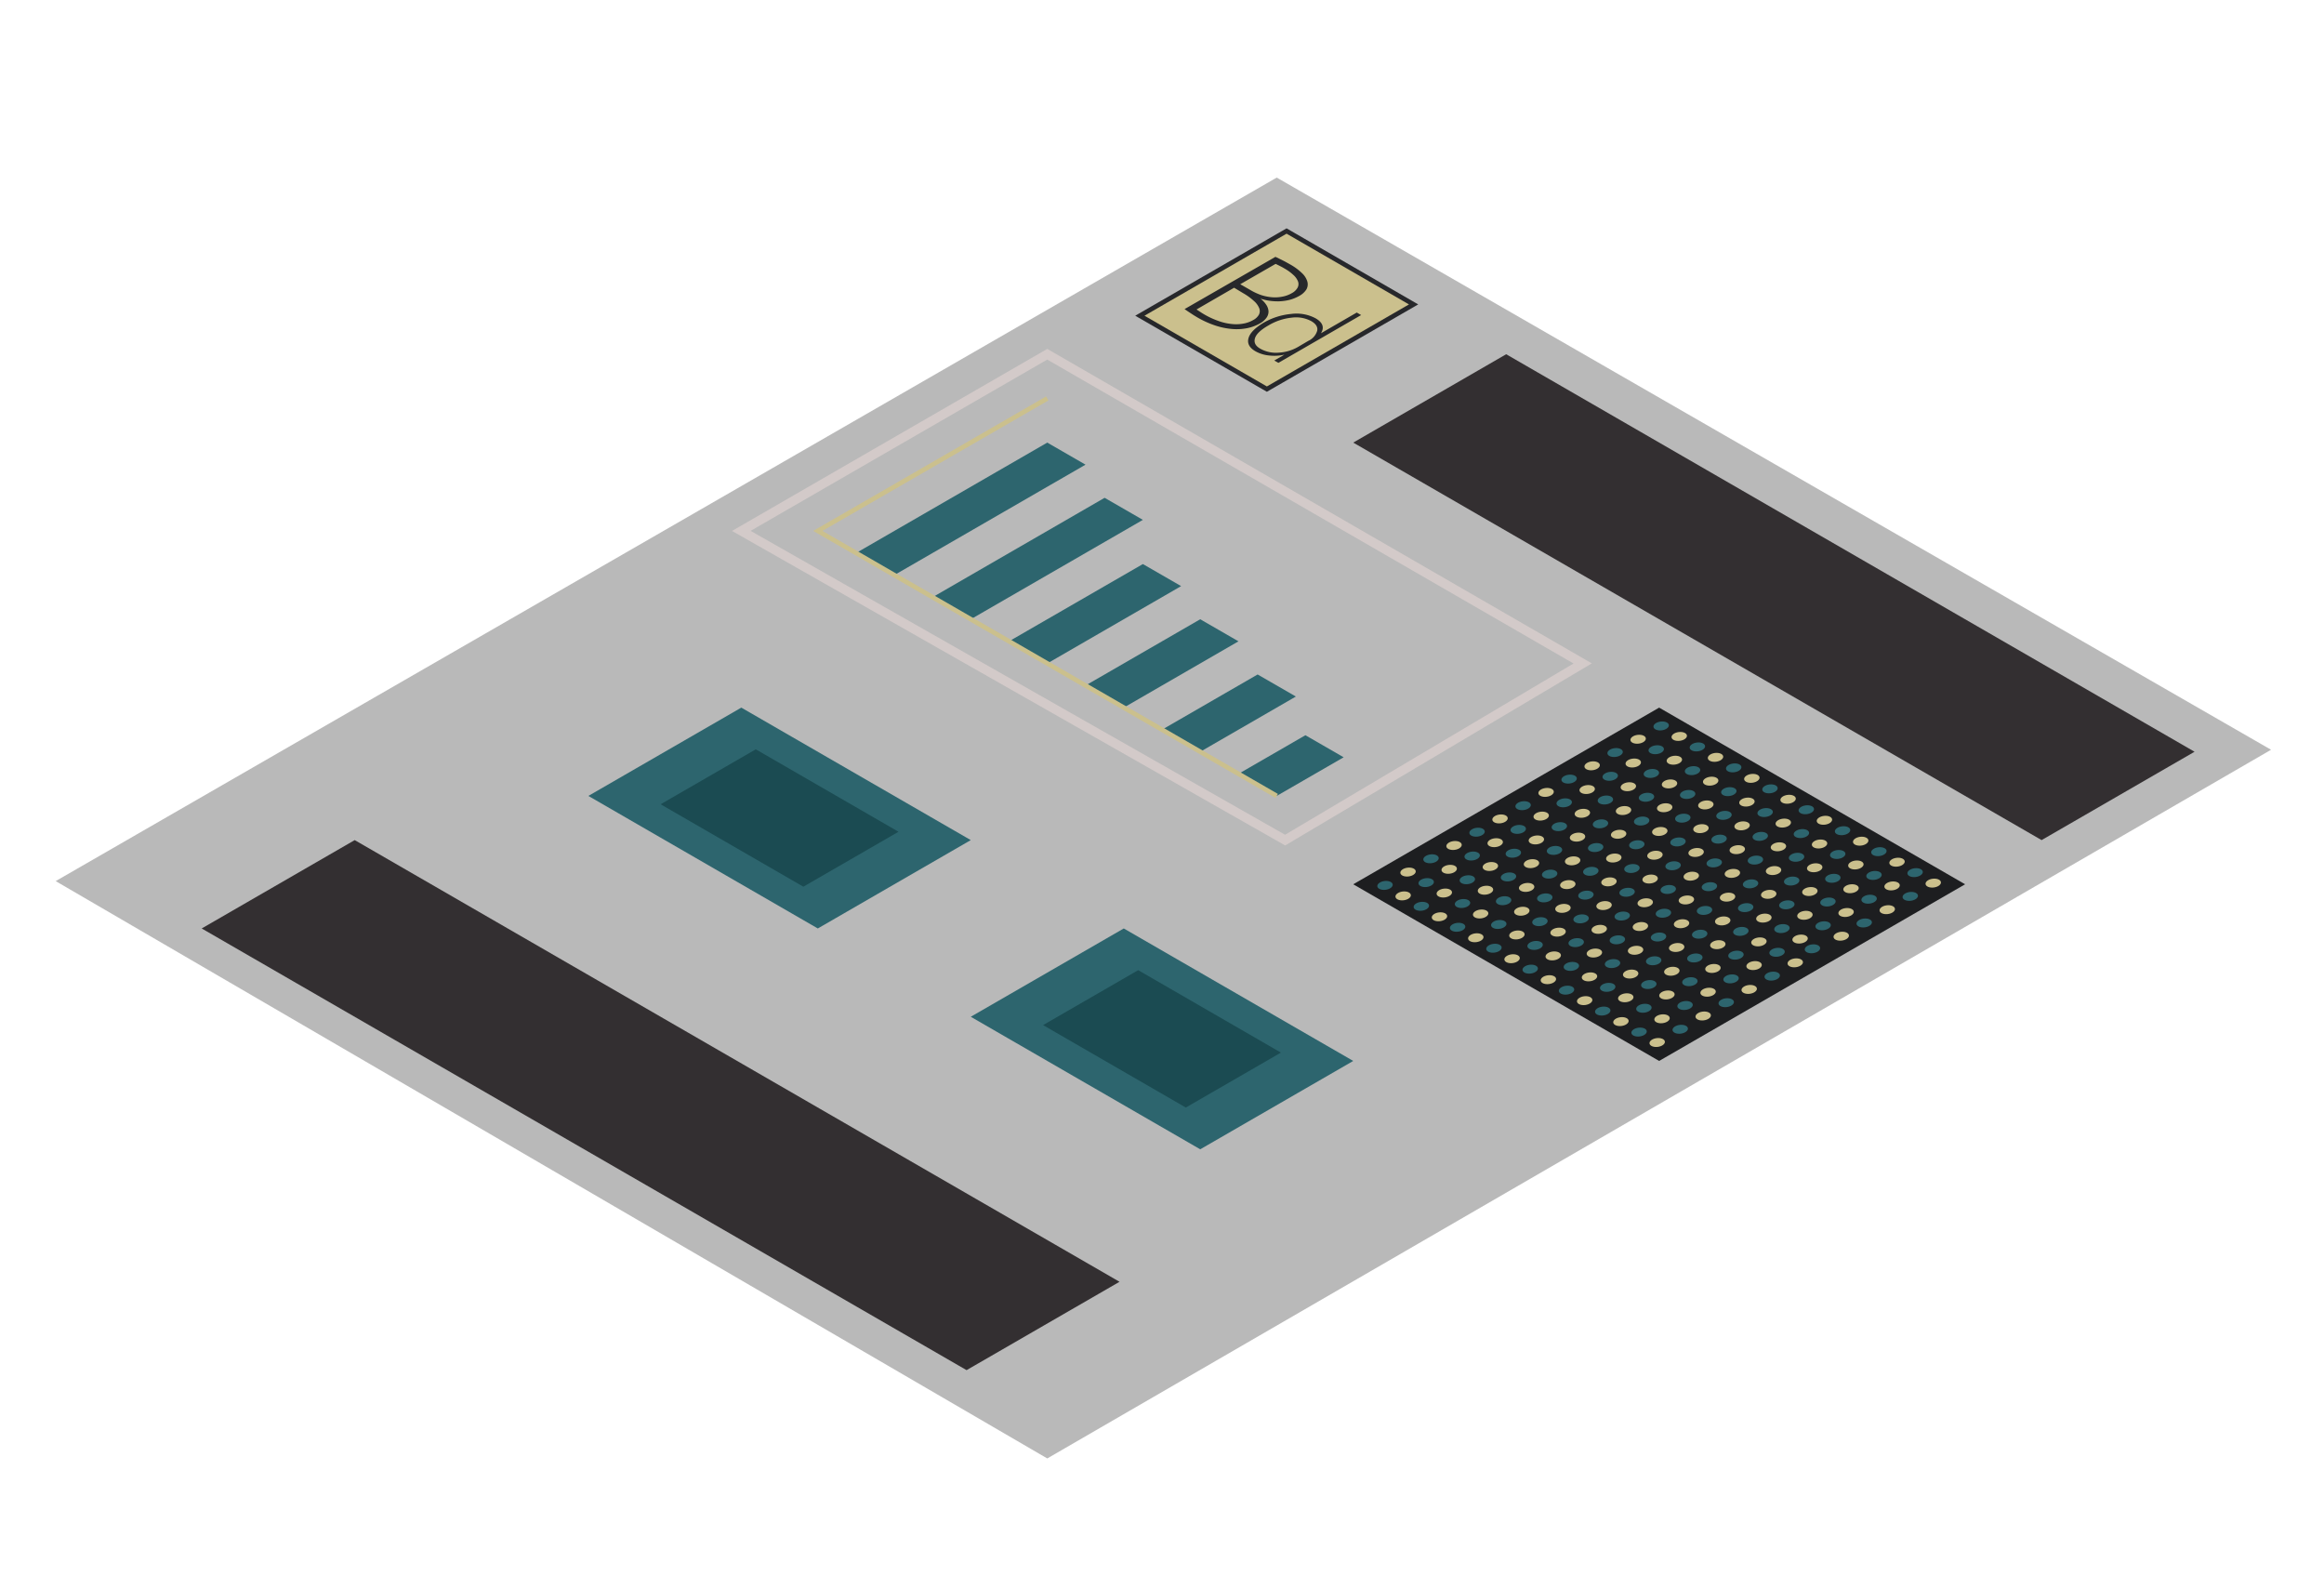 <svg id="Hero_Artboard" data-name="Hero Artboard" xmlns="http://www.w3.org/2000/svg" viewBox="0 0 431.97 292.88"><defs><style>.cls-1,.cls-9{fill:#1d1e20;}.cls-1{opacity:0.31;}.cls-2{fill:#332f31;}.cls-3,.cls-5{fill:none;}.cls-3{stroke:#d3cac9;stroke-width:1.72px;}.cls-3,.cls-5,.cls-7{stroke-miterlimit:10;}.cls-4{fill:#2d656e;}.cls-5{stroke:#cbc08d;}.cls-5,.cls-7{stroke-width:0.86px;}.cls-6{fill:#1b4b52;}.cls-10,.cls-7{fill:#cbc08d;}.cls-7{stroke:#27282b;}.cls-8{fill:#27282b;}.cls-11{opacity:0.13;}</style></defs><g id="Device"><g id="Device_Reflection" data-name="Device Reflection"><polygon class="cls-1" points="237.31 33 10.35 163.74 194.66 271.03 422.13 139.33 237.31 33"/><polyline id="Header" class="cls-2" points="279.96 65.83 251.53 82.25 379.48 156.12 407.91 139.7"/><polygon class="cls-3" points="194.66 65.83 137.79 98.66 238.87 156.12 294.18 123.29 194.66 65.83"/><polyline class="cls-4" points="194.66 82.25 201.77 86.35 166.23 106.87 159.12 102.77 194.66 82.25"/><polyline class="cls-4" points="205.32 92.51 173.34 110.98 180.44 115.08 212.43 96.61 205.32 92.51"/><polyline class="cls-4" points="212.43 104.82 219.54 108.92 194.66 123.29 187.55 119.18 212.43 104.82"/><polyline class="cls-4" points="223.09 115.08 201.77 127.39 208.88 131.5 230.2 119.18 223.09 115.08"/><polyline class="cls-4" points="233.76 125.34 215.99 135.6 223.1 139.7 240.87 129.44 233.76 125.34"/><polyline class="cls-4" points="242.64 136.63 230.2 143.81 237.31 147.91 249.75 140.73 242.64 136.63"/><polyline class="cls-5" points="194.66 74.04 152.01 98.66 237.31 147.91"/><polyline class="cls-4" points="180.44 156.12 152.01 172.54 109.36 147.91 137.79 131.5 180.44 156.12"/><polyline class="cls-4" points="180.44 188.95 223.09 213.58 251.53 197.16 208.88 172.54 180.44 188.95"/><polyline class="cls-6" points="167.01 154.57 149.32 164.78 122.79 149.46 140.48 139.25 167.01 154.57"/><polyline class="cls-6" points="193.88 190.5 220.41 205.82 238.09 195.61 211.56 180.29 193.88 190.5"/><g id="Bd_logo" data-name="Bd logo"><polygon class="cls-7" points="239.14 42.93 262.75 56.57 235.48 72.31 211.87 58.67 239.14 42.93"/><path class="cls-8" d="M237.07,47.73l.75.36.7.35c.23.11.45.23.66.35l.61.34A10.55,10.55,0,0,1,242,50.75a3.56,3.56,0,0,1,1,1.57,1.91,1.91,0,0,1-.17,1.46A3.57,3.57,0,0,1,241.48,55a7.47,7.47,0,0,1-1.84.74,9.74,9.74,0,0,1-1.92.26,11.09,11.09,0,0,1-1.84-.12,10.32,10.32,0,0,1-1.59-.38,4.62,4.62,0,0,1,1.06,1.12,2.47,2.47,0,0,1,.43,1.19,1.93,1.93,0,0,1-.34,1.19,3.63,3.63,0,0,1-1.25,1.1,7.94,7.94,0,0,1-2.51.91,10,10,0,0,1-2.86.11,13.57,13.57,0,0,1-3.09-.68,17.84,17.84,0,0,1-3.2-1.47l-.66-.4-.58-.38-.56-.37-.55-.38Zm-6.54,5.09,1.75,1a11.16,11.16,0,0,0,2.1,1,8.85,8.85,0,0,0,2.07.42,6.92,6.92,0,0,0,1.94-.12,5.44,5.44,0,0,0,1.74-.65,2.58,2.58,0,0,0,1.05-1,1.43,1.43,0,0,0,.1-1.13,3.12,3.12,0,0,0-.85-1.22,8.63,8.63,0,0,0-1.76-1.27c-.23-.14-.47-.27-.73-.4s-.53-.27-.84-.41Zm-8.13,4.69.72.47c.24.16.5.32.76.47a15.22,15.22,0,0,0,2.55,1.18,10.23,10.23,0,0,0,2.41.57,7.59,7.59,0,0,0,2.19-.05,5.59,5.59,0,0,0,1.9-.67,2.6,2.6,0,0,0,1.07-1,1.48,1.48,0,0,0,.05-1.22,3.59,3.59,0,0,0-1-1.35,10.92,10.92,0,0,0-2-1.44l-1.66-1Z"/><path class="cls-8" d="M236.85,67l1.89-1.09,0,0a8.6,8.6,0,0,1-2.86.15,6.38,6.38,0,0,1-2.52-.78c-1.11-.64-1.55-1.43-1.31-2.38S233.18,61,234.82,60A12.57,12.57,0,0,1,240,58.34a7.57,7.57,0,0,1,4.53.81c1.35.78,1.67,1.71,1,2.78l0,0,6.66-3.85.81.47-15.38,8.88Zm6.32-3.65a3,3,0,0,0,1.66-1.88c.15-.69-.23-1.3-1.13-1.81a6,6,0,0,0-3.59-.63,10.48,10.48,0,0,0-4.36,1.46c-1.44.82-2.27,1.62-2.49,2.39s.09,1.41,1,1.92a5.92,5.92,0,0,0,3.48.73,8,8,0,0,0,3.53-1.06Z"/></g><polyline id="Footer" class="cls-2" points="65.93 156.12 37.49 172.54 179.66 254.62 208.09 238.2 65.93 156.12"/><g id="Dots"><polyline class="cls-9" points="308.39 131.5 251.53 164.33 308.39 197.16 365.26 164.33 308.39 131.5"/><ellipse class="cls-4" cx="308.76" cy="134.91" rx="1.44" ry="0.82" transform="translate(-14.05 38.35) rotate(-6.95)"/><ellipse class="cls-10" cx="312.13" cy="136.86" rx="1.44" ry="0.82" transform="translate(-14.27 38.77) rotate(-6.95)"/><ellipse class="cls-4" cx="315.5" cy="138.81" rx="1.44" ry="0.82" transform="translate(-14.48 39.19) rotate(-6.95)"/><ellipse class="cls-10" cx="318.87" cy="140.75" rx="1.44" ry="0.82" transform="translate(-14.69 39.61) rotate(-6.95)"/><ellipse class="cls-4" cx="322.25" cy="142.7" rx="1.44" ry="0.82" transform="translate(-14.9 40.04) rotate(-6.95)"/><ellipse class="cls-10" cx="325.62" cy="144.65" rx="1.44" ry="0.82" transform="translate(-15.11 40.46) rotate(-6.95)"/><ellipse class="cls-4" cx="328.99" cy="146.6" rx="1.44" ry="0.82" transform="translate(-15.32 40.88) rotate(-6.95)"/><ellipse class="cls-10" cx="332.36" cy="148.54" rx="1.44" ry="0.82" transform="translate(-15.53 41.3) rotate(-6.95)"/><ellipse class="cls-4" cx="335.74" cy="150.49" rx="1.44" ry="0.82" transform="translate(-15.74 41.72) rotate(-6.95)"/><ellipse class="cls-10" cx="339.11" cy="152.44" rx="1.44" ry="0.82" transform="translate(-15.95 42.15) rotate(-6.95)"/><ellipse class="cls-4" cx="342.48" cy="154.38" rx="1.44" ry="0.82" transform="translate(-16.16 42.57) rotate(-6.95)"/><ellipse class="cls-10" cx="345.85" cy="156.33" rx="1.44" ry="0.82" transform="translate(-16.37 42.99) rotate(-6.95)"/><ellipse class="cls-4" cx="349.23" cy="158.28" rx="1.44" ry="0.82" transform="translate(-16.58 43.41) rotate(-6.95)"/><ellipse class="cls-10" cx="352.6" cy="160.23" rx="1.44" ry="0.82" transform="translate(-16.79 43.84) rotate(-6.95)"/><ellipse class="cls-4" cx="355.97" cy="162.17" rx="1.44" ry="0.82" transform="translate(-17.01 44.26) rotate(-6.95)"/><ellipse class="cls-10" cx="359.34" cy="164.12" rx="1.44" ry="0.82" transform="translate(-17.22 44.68) rotate(-6.95)"/><ellipse class="cls-4" cx="355.07" cy="166.59" rx="1.44" ry="0.82" transform="translate(-17.55 44.18) rotate(-6.95)"/><ellipse class="cls-10" cx="351.69" cy="164.64" rx="1.44" ry="0.82" transform="translate(-17.34 43.76) rotate(-6.95)"/><ellipse class="cls-4" cx="348.32" cy="162.69" rx="1.44" ry="0.82" transform="translate(-17.12 43.34) rotate(-6.95)"/><ellipse class="cls-10" cx="344.95" cy="160.75" rx="1.44" ry="0.82" transform="translate(-16.91 42.91) rotate(-6.95)"/><ellipse class="cls-4" cx="341.58" cy="158.8" rx="1.44" ry="0.82" transform="translate(-16.7 42.49) rotate(-6.95)"/><ellipse class="cls-10" cx="338.2" cy="156.85" rx="1.44" ry="0.82" transform="translate(-16.49 42.07) rotate(-6.95)"/><ellipse class="cls-4" cx="334.83" cy="154.91" rx="1.44" ry="0.82" transform="translate(-16.28 41.65) rotate(-6.95)"/><ellipse class="cls-10" cx="331.46" cy="152.96" rx="1.44" ry="0.82" transform="translate(-16.07 41.23) rotate(-6.95)"/><ellipse class="cls-4" cx="328.09" cy="151.01" rx="1.44" ry="0.82" transform="translate(-15.86 40.8) rotate(-6.95)"/><ellipse class="cls-10" cx="324.71" cy="149.06" rx="1.44" ry="0.82" transform="translate(-15.65 40.38) rotate(-6.95)"/><ellipse class="cls-4" cx="321.34" cy="147.12" rx="1.44" ry="0.82" transform="translate(-15.44 39.96) rotate(-6.95)"/><ellipse class="cls-10" cx="317.97" cy="145.17" rx="1.44" ry="0.82" transform="translate(-15.23 39.54) rotate(-6.95)"/><ellipse class="cls-4" cx="314.6" cy="143.22" rx="1.44" ry="0.82" transform="translate(-15.02 39.11) rotate(-6.95)"/><ellipse class="cls-10" cx="311.22" cy="141.28" rx="1.44" ry="0.82" transform="translate(-14.81 38.69) rotate(-6.95)"/><ellipse class="cls-4" cx="307.85" cy="139.33" rx="1.44" ry="0.82" transform="translate(-14.6 38.27) rotate(-6.95)"/><ellipse class="cls-10" cx="304.48" cy="137.38" rx="1.44" ry="0.82" transform="translate(-14.38 37.85) rotate(-6.95)"/><ellipse class="cls-4" cx="300.2" cy="139.85" rx="1.44" ry="0.82" transform="translate(-14.71 37.35) rotate(-6.95)"/><ellipse class="cls-10" cx="303.58" cy="141.8" rx="1.44" ry="0.82" transform="translate(-14.93 37.77) rotate(-6.95)"/><ellipse class="cls-4" cx="306.95" cy="143.74" rx="1.44" ry="0.82" transform="translate(-15.14 38.19) rotate(-6.95)"/><ellipse class="cls-10" cx="310.32" cy="145.69" rx="1.44" ry="0.82" transform="translate(-15.35 38.61) rotate(-6.95)"/><ellipse class="cls-4" cx="313.69" cy="147.64" rx="1.44" ry="0.82" transform="translate(-15.56 39.04) rotate(-6.95)"/><ellipse class="cls-10" cx="317.07" cy="149.59" rx="1.44" ry="0.82" transform="translate(-15.77 39.46) rotate(-6.95)"/><ellipse class="cls-4" cx="320.44" cy="151.53" rx="1.44" ry="0.82" transform="translate(-15.98 39.88) rotate(-6.95)"/><ellipse class="cls-10" cx="323.81" cy="153.48" rx="1.44" ry="0.82" transform="translate(-16.19 40.3) rotate(-6.95)"/><ellipse class="cls-4" cx="327.18" cy="155.43" rx="1.44" ry="0.82" transform="translate(-16.4 40.73) rotate(-6.95)"/><ellipse class="cls-10" cx="330.56" cy="157.37" rx="1.44" ry="0.82" transform="translate(-16.61 41.15) rotate(-6.95)"/><ellipse class="cls-4" cx="333.93" cy="159.32" rx="1.44" ry="0.82" transform="translate(-16.82 41.57) rotate(-6.95)"/><ellipse class="cls-10" cx="337.3" cy="161.27" rx="1.44" ry="0.82" transform="translate(-17.03 41.99) rotate(-6.95)"/><ellipse class="cls-4" cx="340.67" cy="163.22" rx="1.44" ry="0.82" transform="translate(-17.24 42.42) rotate(-6.95)"/><ellipse class="cls-10" cx="344.05" cy="165.16" rx="1.44" ry="0.82" transform="translate(-17.45 42.84) rotate(-6.95)"/><ellipse class="cls-4" cx="347.42" cy="167.11" rx="1.44" ry="0.82" transform="translate(-17.67 43.26) rotate(-6.95)"/><ellipse class="cls-10" cx="350.79" cy="169.06" rx="1.44" ry="0.82" transform="translate(-17.88 43.68) rotate(-6.95)"/><ellipse class="cls-4" cx="346.51" cy="171.53" rx="1.44" ry="0.82" transform="translate(-18.21 43.18) rotate(-6.95)"/><ellipse class="cls-10" cx="343.14" cy="169.58" rx="1.44" ry="0.82" transform="translate(-18 42.76) rotate(-6.95)"/><ellipse class="cls-4" cx="339.77" cy="167.63" rx="1.44" ry="0.82" transform="translate(-17.79 42.34) rotate(-6.95)"/><ellipse class="cls-10" cx="336.4" cy="165.68" rx="1.44" ry="0.82" transform="translate(-17.57 41.92) rotate(-6.95)"/><ellipse class="cls-4" cx="333.02" cy="163.74" rx="1.44" ry="0.82" transform="translate(-17.36 41.49) rotate(-6.95)"/><ellipse class="cls-10" cx="329.65" cy="161.79" rx="1.44" ry="0.82" transform="translate(-17.15 41.07) rotate(-6.95)"/><ellipse class="cls-4" cx="326.28" cy="159.84" rx="1.44" ry="0.82" transform="translate(-16.94 40.65) rotate(-6.95)"/><ellipse class="cls-10" cx="322.91" cy="157.9" rx="1.44" ry="0.82" transform="translate(-16.73 40.23) rotate(-6.95)"/><ellipse class="cls-4" cx="319.53" cy="155.95" rx="1.44" ry="0.82" transform="translate(-16.52 39.8) rotate(-6.95)"/><ellipse class="cls-10" cx="316.16" cy="154" rx="1.44" ry="0.82" transform="translate(-16.31 39.38) rotate(-6.95)"/><ellipse class="cls-4" cx="312.79" cy="152.05" rx="1.44" ry="0.82" transform="translate(-16.1 38.96) rotate(-6.95)"/><ellipse class="cls-10" cx="309.42" cy="150.11" rx="1.44" ry="0.82" transform="translate(-15.89 38.54) rotate(-6.95)"/><ellipse class="cls-4" cx="306.04" cy="148.16" rx="1.44" ry="0.82" transform="translate(-15.68 38.12) rotate(-6.95)"/><ellipse class="cls-10" cx="302.67" cy="146.21" rx="1.44" ry="0.82" transform="translate(-15.47 37.69) rotate(-6.95)"/><ellipse class="cls-4" cx="299.3" cy="144.27" rx="1.44" ry="0.82" transform="translate(-15.26 37.27) rotate(-6.95)"/><ellipse class="cls-10" cx="295.93" cy="142.32" rx="1.44" ry="0.82" transform="translate(-15.04 36.85) rotate(-6.95)"/><ellipse class="cls-4" cx="291.65" cy="144.79" rx="1.44" ry="0.82" transform="translate(-15.37 36.35) rotate(-6.95)"/><ellipse class="cls-10" cx="295.02" cy="146.73" rx="1.44" ry="0.82" transform="translate(-15.59 36.77) rotate(-6.95)"/><ellipse class="cls-4" cx="298.4" cy="148.68" rx="1.44" ry="0.82" transform="translate(-15.8 37.19) rotate(-6.95)"/><ellipse class="cls-10" cx="301.77" cy="150.63" rx="1.44" ry="0.82" transform="translate(-16.01 37.62) rotate(-6.95)"/><ellipse class="cls-4" cx="305.14" cy="152.58" rx="1.44" ry="0.82" transform="translate(-16.22 38.04) rotate(-6.95)"/><ellipse class="cls-10" cx="308.51" cy="154.52" rx="1.44" ry="0.82" transform="translate(-16.43 38.46) rotate(-6.95)"/><ellipse class="cls-4" cx="311.89" cy="156.47" rx="1.44" ry="0.82" transform="translate(-16.64 38.88) rotate(-6.95)"/><ellipse class="cls-10" cx="315.26" cy="158.42" rx="1.44" ry="0.82" transform="translate(-16.85 39.31) rotate(-6.95)"/><ellipse class="cls-4" cx="318.63" cy="160.36" rx="1.44" ry="0.82" transform="translate(-17.06 39.73) rotate(-6.95)"/><ellipse class="cls-10" cx="322" cy="162.31" rx="1.44" ry="0.82" transform="translate(-17.27 40.15) rotate(-6.95)"/><ellipse class="cls-4" cx="325.38" cy="164.26" rx="1.44" ry="0.82" transform="translate(-17.48 40.57) rotate(-6.95)"/><ellipse class="cls-10" cx="328.75" cy="166.21" rx="1.44" ry="0.82" transform="translate(-17.69 40.99) rotate(-6.95)"/><ellipse class="cls-4" cx="332.12" cy="168.15" rx="1.44" ry="0.82" transform="translate(-17.9 41.42) rotate(-6.95)"/><ellipse class="cls-10" cx="335.49" cy="170.1" rx="1.44" ry="0.82" transform="translate(-18.12 41.84) rotate(-6.95)"/><ellipse class="cls-4" cx="338.87" cy="172.05" rx="1.44" ry="0.82" transform="translate(-18.33 42.26) rotate(-6.95)"/><ellipse class="cls-10" cx="342.24" cy="173.99" rx="1.44" ry="0.82" transform="translate(-18.54 42.68) rotate(-6.95)"/><ellipse class="cls-4" cx="337.96" cy="176.46" rx="1.44" ry="0.82" transform="matrix(0.99, -0.12, 0.12, 0.99, -18.87, 42.18)"/><ellipse class="cls-10" cx="334.59" cy="174.52" rx="1.44" ry="0.82" transform="translate(-18.66 41.76) rotate(-6.95)"/><ellipse class="cls-4" cx="331.22" cy="172.57" rx="1.44" ry="0.82" transform="translate(-18.45 41.34) rotate(-6.95)"/><ellipse class="cls-10" cx="327.85" cy="170.62" rx="1.44" ry="0.82" transform="translate(-18.23 40.92) rotate(-6.95)"/><ellipse class="cls-4" cx="324.47" cy="168.67" rx="1.44" ry="0.82" transform="translate(-18.02 40.5) rotate(-6.95)"/><ellipse class="cls-10" cx="321.1" cy="166.73" rx="1.44" ry="0.82" transform="translate(-17.81 40.07) rotate(-6.95)"/><ellipse class="cls-4" cx="317.73" cy="164.78" rx="1.44" ry="0.82" transform="translate(-17.6 39.65) rotate(-6.95)"/><ellipse class="cls-10" cx="314.36" cy="162.83" rx="1.44" ry="0.82" transform="translate(-17.39 39.23) rotate(-6.95)"/><ellipse class="cls-4" cx="310.98" cy="160.89" rx="1.44" ry="0.82" transform="translate(-17.18 38.81) rotate(-6.95)"/><ellipse class="cls-10" cx="307.61" cy="158.94" rx="1.44" ry="0.82" transform="translate(-16.97 38.38) rotate(-6.95)"/><ellipse class="cls-4" cx="304.24" cy="156.99" rx="1.44" ry="0.82" transform="translate(-16.76 37.96) rotate(-6.95)"/><ellipse class="cls-10" cx="300.86" cy="155.04" rx="1.44" ry="0.82" transform="translate(-16.55 37.54) rotate(-6.95)"/><ellipse class="cls-4" cx="297.49" cy="153.1" rx="1.44" ry="0.82" transform="translate(-16.34 37.12) rotate(-6.95)"/><ellipse class="cls-10" cx="294.12" cy="151.15" rx="1.44" ry="0.82" transform="translate(-16.13 36.69) rotate(-6.95)"/><ellipse class="cls-4" cx="290.75" cy="149.2" rx="1.44" ry="0.82" transform="translate(-15.92 36.27) rotate(-6.95)"/><ellipse class="cls-10" cx="287.37" cy="147.26" rx="1.44" ry="0.82" transform="translate(-15.7 35.85) rotate(-6.95)"/><ellipse class="cls-4" cx="283.1" cy="149.73" rx="1.44" ry="0.82" transform="translate(-16.03 35.35) rotate(-6.95)"/><ellipse class="cls-10" cx="286.47" cy="151.67" rx="1.44" ry="0.82" transform="translate(-16.25 35.77) rotate(-6.95)"/><ellipse class="cls-4" cx="289.84" cy="153.62" rx="1.44" ry="0.82" transform="translate(-16.46 36.2) rotate(-6.95)"/><ellipse class="cls-10" cx="293.22" cy="155.57" rx="1.44" ry="0.82" transform="translate(-16.67 36.62) rotate(-6.95)"/><ellipse class="cls-4" cx="296.59" cy="157.51" rx="1.44" ry="0.82" transform="translate(-16.88 37.04) rotate(-6.95)"/><ellipse class="cls-10" cx="299.96" cy="159.46" rx="1.44" ry="0.82" transform="translate(-17.09 37.46) rotate(-6.95)"/><ellipse class="cls-4" cx="303.33" cy="161.41" rx="1.44" ry="0.82" transform="translate(-17.3 37.88) rotate(-6.95)"/><ellipse class="cls-10" cx="306.71" cy="163.36" rx="1.44" ry="0.82" transform="translate(-17.51 38.31) rotate(-6.95)"/><ellipse class="cls-4" cx="310.08" cy="165.3" rx="1.44" ry="0.82" transform="translate(-17.72 38.73) rotate(-6.95)"/><ellipse class="cls-10" cx="313.45" cy="167.25" rx="1.44" ry="0.82" transform="translate(-17.93 39.15) rotate(-6.95)"/><ellipse class="cls-4" cx="316.82" cy="169.2" rx="1.44" ry="0.82" transform="translate(-18.14 39.57) rotate(-6.95)"/><ellipse class="cls-10" cx="320.2" cy="171.14" rx="1.44" ry="0.82" transform="translate(-18.35 40) rotate(-6.95)"/><ellipse class="cls-4" cx="323.57" cy="173.09" rx="1.44" ry="0.82" transform="translate(-18.56 40.42) rotate(-6.95)"/><ellipse class="cls-10" cx="326.94" cy="175.04" rx="1.44" ry="0.82" transform="translate(-18.78 40.84) rotate(-6.95)"/><ellipse class="cls-4" cx="330.31" cy="176.98" rx="1.44" ry="0.82" transform="translate(-18.99 41.26) rotate(-6.95)"/><ellipse class="cls-10" cx="333.69" cy="178.93" rx="1.44" ry="0.82" transform="translate(-19.2 41.69) rotate(-6.95)"/><ellipse class="cls-4" cx="329.41" cy="181.4" rx="1.44" ry="0.82" transform="translate(-19.53 41.19) rotate(-6.95)"/><ellipse class="cls-10" cx="326.04" cy="179.45" rx="1.44" ry="0.82" transform="translate(-19.32 40.76) rotate(-6.95)"/><ellipse class="cls-4" cx="322.67" cy="177.51" rx="1.44" ry="0.82" transform="translate(-19.11 40.34) rotate(-6.95)"/><ellipse class="cls-10" cx="319.29" cy="175.56" rx="1.44" ry="0.82" transform="translate(-18.89 39.92) rotate(-6.95)"/><ellipse class="cls-4" cx="315.92" cy="173.61" rx="1.44" ry="0.82" transform="translate(-18.68 39.5) rotate(-6.95)"/><ellipse class="cls-10" cx="312.55" cy="171.67" rx="1.44" ry="0.82" transform="translate(-18.47 39.07) rotate(-6.95)"/><ellipse class="cls-4" cx="309.18" cy="169.72" rx="1.44" ry="0.82" transform="translate(-18.26 38.65) rotate(-6.95)"/><ellipse class="cls-10" cx="305.8" cy="167.77" rx="1.44" ry="0.82" transform="translate(-18.05 38.23) rotate(-6.95)"/><ellipse class="cls-4" cx="302.43" cy="165.82" rx="1.44" ry="0.82" transform="translate(-17.84 37.81) rotate(-6.95)"/><ellipse class="cls-10" cx="299.06" cy="163.88" rx="1.44" ry="0.82" transform="translate(-17.63 37.39) rotate(-6.95)"/><ellipse class="cls-4" cx="295.69" cy="161.93" rx="1.44" ry="0.82" transform="translate(-17.42 36.96) rotate(-6.95)"/><ellipse class="cls-10" cx="292.31" cy="159.98" rx="1.44" ry="0.82" transform="translate(-17.21 36.54) rotate(-6.95)"/><ellipse class="cls-4" cx="288.94" cy="158.04" rx="1.44" ry="0.82" transform="translate(-17 36.12) rotate(-6.95)"/><ellipse class="cls-10" cx="285.57" cy="156.09" rx="1.44" ry="0.82" transform="translate(-16.79 35.7) rotate(-6.95)"/><ellipse class="cls-4" cx="282.2" cy="154.14" rx="1.44" ry="0.82" transform="translate(-16.58 35.27) rotate(-6.95)"/><ellipse class="cls-10" cx="278.82" cy="152.19" rx="1.44" ry="0.82" transform="translate(-16.37 34.85) rotate(-6.95)"/><ellipse class="cls-4" cx="274.55" cy="154.66" rx="1.44" ry="0.82" transform="translate(-16.7 34.35) rotate(-6.95)"/><ellipse class="cls-10" cx="277.92" cy="156.61" rx="1.44" ry="0.82" transform="translate(-16.91 34.77) rotate(-6.95)"/><ellipse class="cls-4" cx="281.29" cy="158.56" rx="1.44" ry="0.82" transform="translate(-17.12 35.2) rotate(-6.95)"/><ellipse class="cls-10" cx="284.66" cy="160.5" rx="1.44" ry="0.82" transform="translate(-17.33 35.62) rotate(-6.95)"/><ellipse class="cls-4" cx="288.04" cy="162.45" rx="1.44" ry="0.82" transform="translate(-17.54 36.04) rotate(-6.95)"/><ellipse class="cls-10" cx="291.41" cy="164.4" rx="1.44" ry="0.82" transform="translate(-17.75 36.46) rotate(-6.95)"/><ellipse class="cls-4" cx="294.78" cy="166.35" rx="1.44" ry="0.82" transform="translate(-17.96 36.89) rotate(-6.95)"/><ellipse class="cls-10" cx="298.15" cy="168.29" rx="1.44" ry="0.82" transform="translate(-18.17 37.31) rotate(-6.95)"/><ellipse class="cls-4" cx="301.53" cy="170.24" rx="1.44" ry="0.82" transform="translate(-18.38 37.73) rotate(-6.95)"/><ellipse class="cls-10" cx="304.9" cy="172.19" rx="1.44" ry="0.82" transform="translate(-18.59 38.15) rotate(-6.95)"/><ellipse class="cls-4" cx="308.27" cy="174.13" rx="1.44" ry="0.82" transform="translate(-18.8 38.58) rotate(-6.95)"/><ellipse class="cls-10" cx="311.64" cy="176.08" rx="1.44" ry="0.82" transform="translate(-19.01 39) rotate(-6.95)"/><ellipse class="cls-4" cx="315.02" cy="178.03" rx="1.44" ry="0.82" transform="translate(-19.22 39.42) rotate(-6.95)"/><ellipse class="cls-10" cx="318.39" cy="179.98" rx="1.44" ry="0.82" transform="translate(-19.44 39.84) rotate(-6.95)"/><ellipse class="cls-4" cx="321.76" cy="181.92" rx="1.44" ry="0.82" transform="translate(-19.65 40.26) rotate(-6.95)"/><ellipse class="cls-10" cx="325.13" cy="183.87" rx="1.44" ry="0.82" transform="translate(-19.86 40.69) rotate(-6.95)"/><ellipse class="cls-4" cx="320.86" cy="186.34" rx="1.44" ry="0.82" transform="translate(-20.19 40.19) rotate(-6.95)"/><ellipse class="cls-10" cx="317.49" cy="184.39" rx="1.44" ry="0.82" transform="translate(-19.98 39.77) rotate(-6.95)"/><ellipse class="cls-4" cx="314.11" cy="182.44" rx="1.44" ry="0.82" transform="translate(-19.77 39.34) rotate(-6.95)"/><ellipse class="cls-10" cx="310.74" cy="180.5" rx="1.44" ry="0.82" transform="translate(-19.55 38.92) rotate(-6.95)"/><ellipse class="cls-4" cx="307.37" cy="178.55" rx="1.44" ry="0.82" transform="translate(-19.34 38.5) rotate(-6.95)"/><ellipse class="cls-10" cx="304" cy="176.6" rx="1.44" ry="0.82" transform="translate(-19.13 38.08) rotate(-6.95)"/><ellipse class="cls-4" cx="300.62" cy="174.66" rx="1.44" ry="0.82" transform="translate(-18.92 37.65) rotate(-6.95)"/><ellipse class="cls-10" cx="297.25" cy="172.71" rx="1.44" ry="0.82" transform="translate(-18.71 37.23) rotate(-6.95)"/><ellipse class="cls-4" cx="293.88" cy="170.76" rx="1.44" ry="0.82" transform="translate(-18.5 36.81) rotate(-6.95)"/><ellipse class="cls-10" cx="290.51" cy="168.81" rx="1.44" ry="0.82" transform="translate(-18.29 36.39) rotate(-6.95)"/><ellipse class="cls-4" cx="287.13" cy="166.87" rx="1.44" ry="0.82" transform="translate(-18.08 35.96) rotate(-6.95)"/><ellipse class="cls-10" cx="283.76" cy="164.92" rx="1.44" ry="0.82" transform="translate(-17.87 35.54) rotate(-6.95)"/><ellipse class="cls-4" cx="280.39" cy="162.97" rx="1.44" ry="0.82" transform="translate(-17.66 35.12) rotate(-6.95)"/><ellipse class="cls-10" cx="277.02" cy="161.03" rx="1.44" ry="0.82" transform="translate(-17.45 34.7) rotate(-6.95)"/><ellipse class="cls-4" cx="273.64" cy="159.08" rx="1.44" ry="0.82" transform="translate(-17.24 34.28) rotate(-6.95)"/><ellipse class="cls-10" cx="270.27" cy="157.13" rx="1.44" ry="0.82" transform="translate(-17.03 33.85) rotate(-6.95)"/><ellipse class="cls-4" cx="265.99" cy="159.6" rx="1.44" ry="0.82" transform="translate(-17.36 33.35) rotate(-6.95)"/><ellipse class="cls-10" cx="269.37" cy="161.55" rx="1.44" ry="0.82" transform="translate(-17.57 33.78) rotate(-6.95)"/><ellipse class="cls-4" cx="272.74" cy="163.49" rx="1.44" ry="0.82" transform="translate(-17.78 34.2) rotate(-6.95)"/><ellipse class="cls-10" cx="276.11" cy="165.44" rx="1.44" ry="0.82" transform="translate(-17.99 34.62) rotate(-6.95)"/><ellipse class="cls-4" cx="279.48" cy="167.39" rx="1.44" ry="0.82" transform="translate(-18.2 35.04) rotate(-6.95)"/><ellipse class="cls-10" cx="282.86" cy="169.34" rx="1.44" ry="0.82" transform="translate(-18.41 35.47) rotate(-6.95)"/><ellipse class="cls-4" cx="286.23" cy="171.28" rx="1.44" ry="0.82" transform="translate(-18.62 35.89) rotate(-6.95)"/><ellipse class="cls-10" cx="289.6" cy="173.23" rx="1.44" ry="0.82" transform="translate(-18.83 36.31) rotate(-6.95)"/><ellipse class="cls-4" cx="292.97" cy="175.18" rx="1.44" ry="0.82" transform="translate(-19.04 36.73) rotate(-6.95)"/><ellipse class="cls-10" cx="296.35" cy="177.12" rx="1.44" ry="0.82" transform="translate(-19.25 37.15) rotate(-6.95)"/><ellipse class="cls-4" cx="299.72" cy="179.07" rx="1.44" ry="0.82" transform="translate(-19.46 37.58) rotate(-6.95)"/><ellipse class="cls-10" cx="303.09" cy="181.02" rx="1.44" ry="0.82" transform="translate(-19.67 38) rotate(-6.95)"/><ellipse class="cls-4" cx="306.46" cy="182.97" rx="1.44" ry="0.82" transform="translate(-19.88 38.42) rotate(-6.95)"/><ellipse class="cls-10" cx="309.84" cy="184.91" rx="1.44" ry="0.82" transform="translate(-20.1 38.84) rotate(-6.95)"/><ellipse class="cls-4" cx="313.21" cy="186.86" rx="1.44" ry="0.82" transform="translate(-20.31 39.27) rotate(-6.95)"/><ellipse class="cls-10" cx="316.58" cy="188.81" rx="1.44" ry="0.82" transform="translate(-20.52 39.69) rotate(-6.95)"/><ellipse class="cls-4" cx="312.31" cy="191.28" rx="1.44" ry="0.82" transform="translate(-20.85 39.19) rotate(-6.95)"/><ellipse class="cls-10" cx="308.93" cy="189.33" rx="1.44" ry="0.82" transform="translate(-20.64 38.77) rotate(-6.95)"/><ellipse class="cls-4" cx="305.56" cy="187.38" rx="1.44" ry="0.82" transform="translate(-20.43 38.34) rotate(-6.95)"/><ellipse class="cls-10" cx="302.19" cy="185.43" rx="1.44" ry="0.82" transform="translate(-20.22 37.92) rotate(-6.95)"/><ellipse class="cls-4" cx="298.82" cy="183.49" rx="1.44" ry="0.82" transform="translate(-20 37.5) rotate(-6.95)"/><ellipse class="cls-10" cx="295.44" cy="181.54" rx="1.44" ry="0.82" transform="translate(-19.79 37.08) rotate(-6.95)"/><ellipse class="cls-4" cx="292.07" cy="179.59" rx="1.44" ry="0.82" transform="translate(-19.58 36.66) rotate(-6.95)"/><ellipse class="cls-10" cx="288.7" cy="177.65" rx="1.44" ry="0.82" transform="translate(-19.37 36.23) rotate(-6.95)"/><ellipse class="cls-4" cx="285.33" cy="175.7" rx="1.44" ry="0.82" transform="translate(-19.16 35.81) rotate(-6.95)"/><ellipse class="cls-10" cx="281.95" cy="173.75" rx="1.44" ry="0.82" transform="translate(-18.95 35.39) rotate(-6.95)"/><ellipse class="cls-4" cx="278.58" cy="171.8" rx="1.44" ry="0.82" transform="translate(-18.74 34.97) rotate(-6.95)"/><ellipse class="cls-10" cx="275.21" cy="169.86" rx="1.44" ry="0.82" transform="translate(-18.53 34.54) rotate(-6.95)"/><ellipse class="cls-4" cx="271.84" cy="167.91" rx="1.44" ry="0.82" transform="translate(-18.32 34.12) rotate(-6.95)"/><ellipse class="cls-10" cx="268.46" cy="165.96" rx="1.44" ry="0.82" transform="translate(-18.11 33.7) rotate(-6.95)"/><ellipse class="cls-4" cx="265.09" cy="164.02" rx="1.44" ry="0.82" transform="translate(-17.9 33.28) rotate(-6.95)"/><ellipse class="cls-10" cx="261.72" cy="162.07" rx="1.44" ry="0.82" transform="translate(-17.69 32.85) rotate(-6.95)"/><ellipse class="cls-4" cx="257.44" cy="164.54" rx="1.44" ry="0.82" transform="translate(-18.02 32.36) rotate(-6.95)"/><ellipse class="cls-10" cx="260.81" cy="166.49" rx="1.44" ry="0.82" transform="translate(-18.23 32.78) rotate(-6.95)"/><ellipse class="cls-4" cx="264.19" cy="168.43" rx="1.44" ry="0.82" transform="translate(-18.44 33.2) rotate(-6.95)"/><ellipse class="cls-10" cx="267.56" cy="170.38" rx="1.44" ry="0.82" transform="translate(-18.65 33.62) rotate(-6.95)"/><ellipse class="cls-4" cx="270.93" cy="172.33" rx="1.44" ry="0.82" transform="translate(-18.86 34.04) rotate(-6.95)"/><ellipse class="cls-10" cx="274.31" cy="174.27" rx="1.44" ry="0.82" transform="translate(-19.07 34.47) rotate(-6.95)"/><ellipse class="cls-4" cx="277.68" cy="176.22" rx="1.44" ry="0.82" transform="translate(-19.28 34.89) rotate(-6.95)"/><ellipse class="cls-10" cx="281.05" cy="178.17" rx="1.44" ry="0.82" transform="translate(-19.49 35.31) rotate(-6.95)"/><ellipse class="cls-4" cx="284.42" cy="180.11" rx="1.44" ry="0.82" transform="translate(-19.7 35.73) rotate(-6.95)"/><ellipse class="cls-10" cx="287.8" cy="182.06" rx="1.44" ry="0.82" transform="translate(-19.91 36.16) rotate(-6.95)"/><ellipse class="cls-4" cx="291.17" cy="184.01" rx="1.44" ry="0.82" transform="translate(-20.12 36.58) rotate(-6.95)"/><ellipse class="cls-10" cx="294.54" cy="185.96" rx="1.44" ry="0.82" transform="translate(-20.33 37) rotate(-6.95)"/><ellipse class="cls-4" cx="297.91" cy="187.9" rx="1.44" ry="0.82" transform="translate(-20.55 37.42) rotate(-6.95)"/><ellipse class="cls-10" cx="301.29" cy="189.85" rx="1.44" ry="0.82" transform="translate(-20.76 37.85) rotate(-6.95)"/><ellipse class="cls-4" cx="304.66" cy="191.8" rx="1.44" ry="0.82" transform="translate(-20.97 38.27) rotate(-6.95)"/><ellipse class="cls-10" cx="308.03" cy="193.74" rx="1.44" ry="0.82" transform="translate(-21.18 38.69) rotate(-6.95)"/></g></g></g></svg>